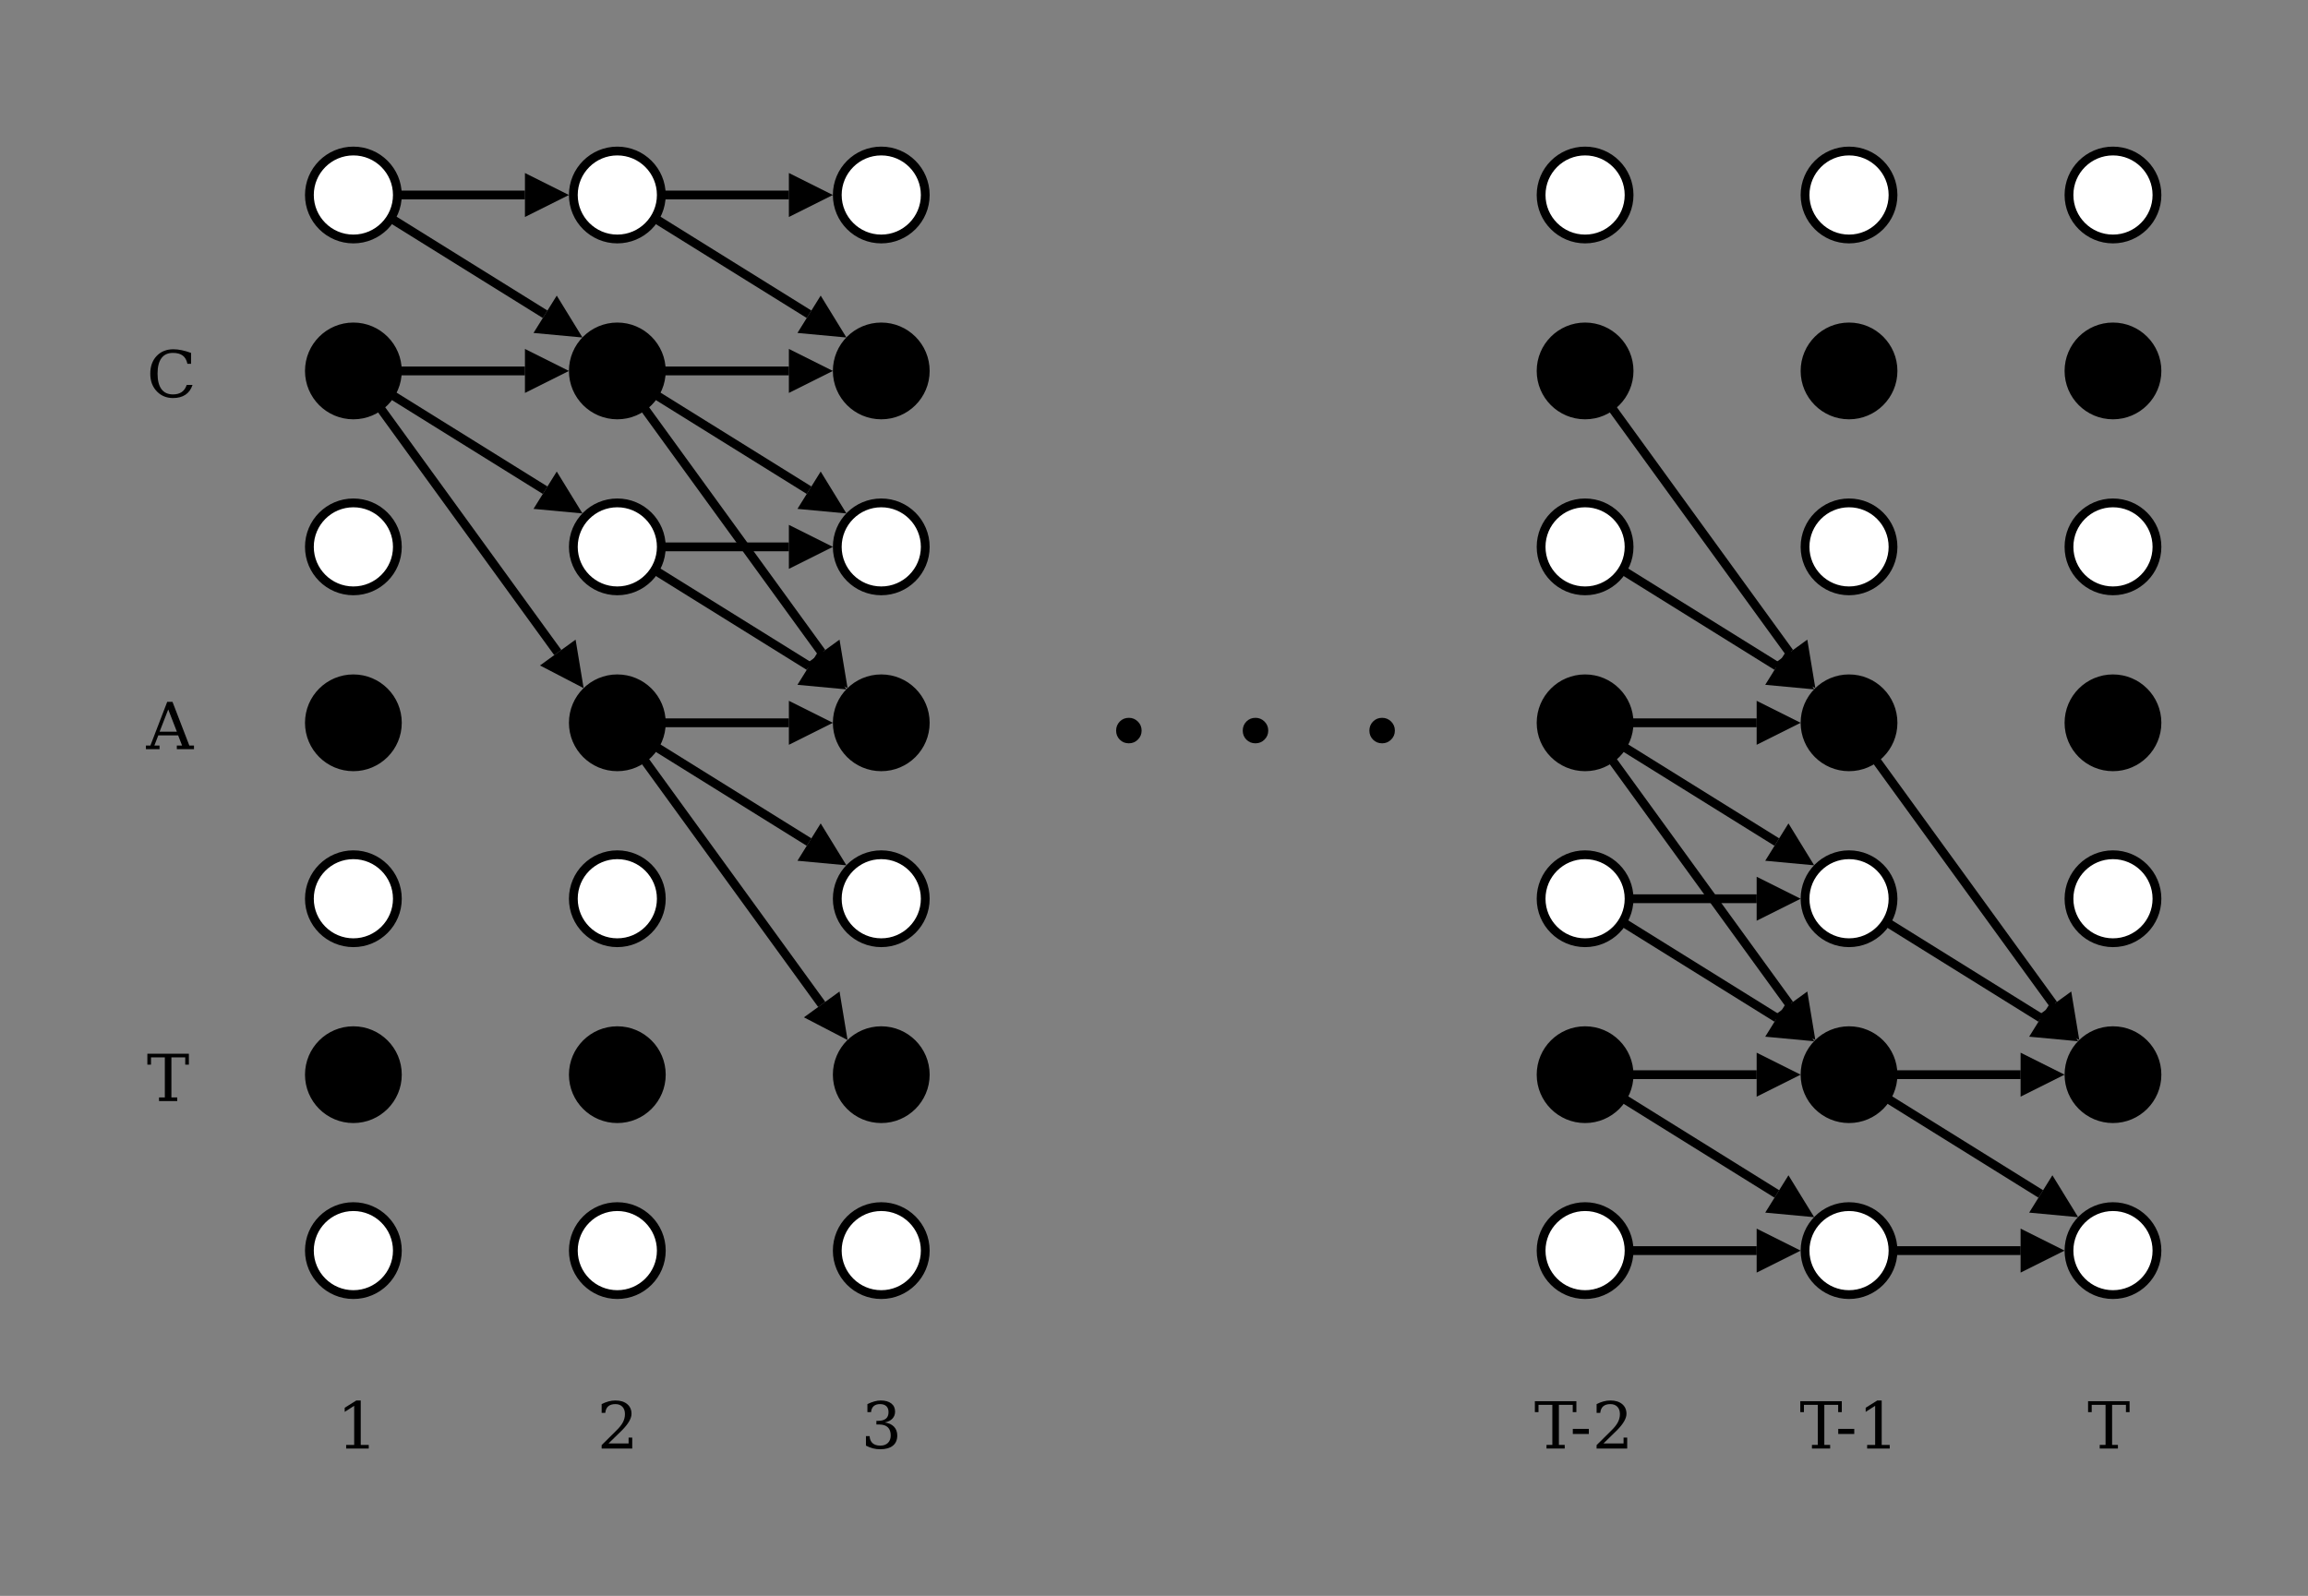 <?xml version="1.0" encoding="UTF-8" standalone="no"?>
<!-- Created with Inkscape (http://www.inkscape.org/) -->

<svg
   xmlns:dc="http://purl.org/dc/elements/1.1/"
   xmlns:cc="http://creativecommons.org/ns#"
   xmlns:rdf="http://www.w3.org/1999/02/22-rdf-syntax-ns#"
   xmlns:svg="http://www.w3.org/2000/svg"
   xmlns="http://www.w3.org/2000/svg"
   xmlns:sodipodi="http://sodipodi.sourceforge.net/DTD/sodipodi-0.dtd"
   xmlns:inkscape="http://www.inkscape.org/namespaces/inkscape"
   width="78.699mm"
   height="54.424mm"
   viewBox="0 0 278.854 192.841"
   id="svg9352"
   version="1.1"
   inkscape:version="0.91 r13725"
   sodipodi:docname="azerty1.svg">
  <rect x="0" y="0" width="278.854" height="192.841" fill="#808080" stroke="none"/>
  <defs
     id="defs9354">
    <clipPath
       clipPathUnits="userSpaceOnUse"
       id="clipPath3387">
      <path
         d="M 0,0 650,0 650,437 0,437 0,0 Z"
         id="path3389"
         inkscape:connector-curvature="0" />
    </clipPath>
  </defs>
  <sodipodi:namedview
     id="base"
     pagecolor="#ffffff"
     bordercolor="#666666"
     borderopacity="1.0"
     inkscape:pageopacity="0.0"
     inkscape:pageshadow="2"
     inkscape:zoom="2.3611944"
     inkscape:cx="139.42714"
     inkscape:cy="96.42061"
     inkscape:document-units="px"
     inkscape:current-layer="layer1"
     showgrid="false"
     fit-margin-top="5"
     fit-margin-left="5"
     fit-margin-right="5"
     fit-margin-bottom="5"
     inkscape:window-width="1364"
     inkscape:window-height="728"
     inkscape:window-x="0"
     inkscape:window-y="18"
     inkscape:window-maximized="0" />
  <g
     inkscape:label="Layer 1"
     inkscape:groupmode="layer"
     id="layer1"
     transform="translate(-194.859,-281.656)">
    <g
       id="g3379"
       transform="matrix(0.375,0,0,-0.375,212.575,462.991)">
      <g
         id="g3381">
        <g
           id="g3383">
          <g
             clip-path="url(#clipPath3387)"
             id="g3385">
            <g
               transform="scale(0.1,0.1)"
               id="g3391">
              <path
                 inkscape:connector-curvature="0"
                 id="path3393"
                 style="fill:none;stroke:#000000;stroke-width:28.346;stroke-linecap:butt;stroke-linejoin:miter;stroke-miterlimit:10;stroke-dasharray:none;stroke-opacity:1"
                 d="m 666.133,4207.25 552.747,0" />
              <path
                 inkscape:connector-curvature="0"
                 id="path3395"
                 style="fill:#000000;fill-opacity:1;fill-rule:evenodd;stroke:none"
                 d="m 1218.88,4136.39 141.73,70.86 -141.73,70.87" />
              <path
                 inkscape:connector-curvature="0"
                 id="path3397"
                 style="fill:none;stroke:#000000;stroke-width:28.346;stroke-linecap:butt;stroke-linejoin:miter;stroke-miterlimit:10;stroke-dasharray:none;stroke-opacity:1"
                 d="m 1516.51,4207.25 552.75,0" />
              <path
                 inkscape:connector-curvature="0"
                 id="path3399"
                 style="fill:#000000;fill-opacity:1;fill-rule:evenodd;stroke:none"
                 d="m 2069.26,4136.39 141.73,70.86 -141.73,70.87" />
              <path
                 inkscape:connector-curvature="0"
                 id="path3401"
                 style="fill:none;stroke:#000000;stroke-width:28.346;stroke-linecap:butt;stroke-linejoin:miter;stroke-miterlimit:10;stroke-dasharray:none;stroke-opacity:1"
                 d="M 666.133,4207.25 1283.92,3822.91" />
              <path
                 inkscape:connector-curvature="0"
                 id="path3403"
                 style="fill:#000000;fill-opacity:1;fill-rule:evenodd;stroke:none"
                 d="m 1246.48,3762.74 157.78,-14.7 -82.91,135.04" />
              <path
                 inkscape:connector-curvature="0"
                 id="path3405"
                 style="fill:none;stroke:#000000;stroke-width:28.346;stroke-linecap:butt;stroke-linejoin:miter;stroke-miterlimit:10;stroke-dasharray:none;stroke-opacity:1"
                 d="m 666.133,3640.34 552.747,0" />
              <path
                 inkscape:connector-curvature="0"
                 id="path3407"
                 style="fill:#000000;fill-opacity:1;fill-rule:evenodd;stroke:none"
                 d="m 1218.88,3569.47 141.73,70.87 -141.73,70.86" />
              <path
                 inkscape:connector-curvature="0"
                 id="path3409"
                 style="fill:none;stroke:#000000;stroke-width:28.346;stroke-linecap:butt;stroke-linejoin:miter;stroke-miterlimit:10;stroke-dasharray:none;stroke-opacity:1"
                 d="M 1516.51,4207.25 2134.3,3822.91" />
              <path
                 inkscape:connector-curvature="0"
                 id="path3411"
                 style="fill:#000000;fill-opacity:1;fill-rule:evenodd;stroke:none"
                 d="m 2096.86,3762.74 157.78,-14.7 -82.91,135.04" />
              <path
                 inkscape:connector-curvature="0"
                 id="path3413"
                 style="fill:none;stroke:#000000;stroke-width:28.346;stroke-linecap:butt;stroke-linejoin:miter;stroke-miterlimit:10;stroke-dasharray:none;stroke-opacity:1"
                 d="m 1516.51,3640.34 552.75,0" />
              <path
                 inkscape:connector-curvature="0"
                 id="path3415"
                 style="fill:#000000;fill-opacity:1;fill-rule:evenodd;stroke:none"
                 d="m 2069.26,3569.47 141.73,70.87 -141.73,70.86" />
              <path
                 inkscape:connector-curvature="0"
                 id="path3417"
                 style="fill:none;stroke:#000000;stroke-width:28.346;stroke-linecap:butt;stroke-linejoin:miter;stroke-miterlimit:10;stroke-dasharray:none;stroke-opacity:1"
                 d="M 1516.51,3640.34 2175.1,2732.89" />
              <path
                 inkscape:connector-curvature="0"
                 id="path3419"
                 style="fill:#000000;fill-opacity:1;fill-rule:evenodd;stroke:none"
                 d="m 2117.75,2691.27 140.6,-73.09 -25.9,156.33" />
              <path
                 inkscape:connector-curvature="0"
                 id="path3421"
                 style="fill:none;stroke:#000000;stroke-width:28.346;stroke-linecap:butt;stroke-linejoin:miter;stroke-miterlimit:10;stroke-dasharray:none;stroke-opacity:1"
                 d="M 1516.51,3640.34 2134.3,3255.99" />
              <path
                 inkscape:connector-curvature="0"
                 id="path3423"
                 style="fill:#000000;fill-opacity:1;fill-rule:evenodd;stroke:none"
                 d="m 2096.86,3195.82 157.78,-14.7 -82.91,135.04" />
              <path
                 inkscape:connector-curvature="0"
                 id="path3425"
                 style="fill:none;stroke:#000000;stroke-width:28.346;stroke-linecap:butt;stroke-linejoin:miter;stroke-miterlimit:10;stroke-dasharray:none;stroke-opacity:1"
                 d="M 666.133,3640.34 1283.92,3255.99" />
              <path
                 inkscape:connector-curvature="0"
                 id="path3427"
                 style="fill:#000000;fill-opacity:1;fill-rule:evenodd;stroke:none"
                 d="m 1246.48,3195.82 157.78,-14.7 -82.91,135.04" />
              <path
                 inkscape:connector-curvature="0"
                 id="path3429"
                 style="fill:none;stroke:#000000;stroke-width:28.346;stroke-linecap:butt;stroke-linejoin:miter;stroke-miterlimit:10;stroke-dasharray:none;stroke-opacity:1"
                 d="m 1516.51,3073.41 552.75,0" />
              <path
                 inkscape:connector-curvature="0"
                 id="path3431"
                 style="fill:#000000;fill-opacity:1;fill-rule:evenodd;stroke:none"
                 d="m 2069.26,3002.55 141.73,70.86 -141.73,70.87" />
              <path
                 inkscape:connector-curvature="0"
                 id="path3433"
                 style="fill:none;stroke:#000000;stroke-width:28.346;stroke-linecap:butt;stroke-linejoin:miter;stroke-miterlimit:10;stroke-dasharray:none;stroke-opacity:1"
                 d="M 666.133,3640.34 1324.72,2732.89" />
              <path
                 inkscape:connector-curvature="0"
                 id="path3435"
                 style="fill:#000000;fill-opacity:1;fill-rule:evenodd;stroke:none"
                 d="m 1267.37,2691.27 140.6,-73.09 -25.9,156.33" />
              <path
                 inkscape:connector-curvature="0"
                 id="path3437"
                 style="fill:none;stroke:#000000;stroke-width:28.346;stroke-linecap:butt;stroke-linejoin:miter;stroke-miterlimit:10;stroke-dasharray:none;stroke-opacity:1"
                 d="M 1516.51,2506.5 2175.1,1599.05" />
              <path
                 inkscape:connector-curvature="0"
                 id="path3439"
                 style="fill:#000000;fill-opacity:1;fill-rule:evenodd;stroke:none"
                 d="m 2117.75,1557.43 140.6,-73.09 -25.9,156.33" />
              <path
                 inkscape:connector-curvature="0"
                 id="path3441"
                 style="fill:none;stroke:#000000;stroke-width:28.346;stroke-linecap:butt;stroke-linejoin:miter;stroke-miterlimit:10;stroke-dasharray:none;stroke-opacity:1"
                 d="m 1516.51,2506.5 552.75,0" />
              <path
                 inkscape:connector-curvature="0"
                 id="path3443"
                 style="fill:#000000;fill-opacity:1;fill-rule:evenodd;stroke:none"
                 d="m 2069.26,2435.63 141.73,70.87 -141.73,70.86" />
              <path
                 inkscape:connector-curvature="0"
                 id="path3445"
                 style="fill:none;stroke:#000000;stroke-width:28.346;stroke-linecap:butt;stroke-linejoin:miter;stroke-miterlimit:10;stroke-dasharray:none;stroke-opacity:1"
                 d="M 1516.51,2506.5 2134.3,2122.15" />
              <path
                 inkscape:connector-curvature="0"
                 id="path3447"
                 style="fill:#000000;fill-opacity:1;fill-rule:evenodd;stroke:none"
                 d="m 2096.86,2061.98 157.78,-14.7 -82.91,135.04" />
              <path
                 inkscape:connector-curvature="0"
                 id="path3449"
                 style="fill:none;stroke:#000000;stroke-width:28.346;stroke-linecap:butt;stroke-linejoin:miter;stroke-miterlimit:10;stroke-dasharray:none;stroke-opacity:1"
                 d="M 1516.51,3073.41 2134.3,2689.07" />
              <path
                 inkscape:connector-curvature="0"
                 id="path3451"
                 style="fill:#000000;fill-opacity:1;fill-rule:evenodd;stroke:none"
                 d="m 2096.86,2628.9 157.78,-14.7 -82.91,135.04" />
              <path
                 inkscape:connector-curvature="0"
                 id="path3453"
                 style="fill:#000000;fill-opacity:1;fill-rule:nonzero;stroke:none"
                 d="m 39.895,1287.61 0,11.74 18.773,0 0,129.06 -44.59,0 0,-23.46 -11.73,0 0,35.19 133.757,0 0,-35.19 -11.734,0 0,23.46 -44.586,0 0,-129.06 18.773,0 0,-11.74 -58.664,0" />
              <path
                 inkscape:connector-curvature="0"
                 id="path3455"
                 style="fill:#000000;fill-opacity:1;fill-rule:nonzero;stroke:none"
                 d="m 147.84,3595.19 c -4.5,-13.89 -12.067,-24.4 -22.699,-31.53 -10.606,-7.14 -24.028,-10.71 -40.258,-10.71 -9.973,0 -19.238,1.69 -27.793,5.06 -8.531,3.4 -16.098,8.37 -22.695,14.92 -7.676,7.61 -13.371,16.22 -17.09,25.85 -3.715,9.63 -5.57,20.55 -5.57,32.75 0,23.54 6.832,42.53 20.496,56.97 13.688,14.45 31.715,21.68 54.082,21.68 8.285,0 17.125,-0.98 26.508,-2.94 9.414,-1.93 19.52,-4.86 30.325,-8.8 l 0,-35.2 -11.735,0 c -2.515,12.05 -7.551,20.93 -15.105,26.62 -7.551,5.72 -18.149,8.58 -31.789,8.58 -16.207,0 -28.477,-5.65 -36.812,-16.98 -8.336,-11.31 -12.504,-27.96 -12.504,-49.93 0,-21.93 4.191,-38.55 12.578,-49.87 8.406,-11.32 20.789,-16.98 37.141,-16.98 11.391,0 20.777,2.55 28.16,7.63 7.383,5.11 12.711,12.74 15.988,22.88 l 18.774,0" />
              <path
                 inkscape:connector-curvature="0"
                 id="path3457"
                 style="fill:#000000;fill-opacity:1;fill-rule:nonzero;stroke:none"
                 d="m 41.727,2477.77 55.734,0 -27.867,71.76 -27.867,-71.76 m -44.074,-56.32 0,11.74 14.449,0 54.156,140.79 17.086,0 54.226,-140.79 14.961,0 0,-11.74 -55.254,0 0,11.74 16.903,0 -12.723,32.85 -63.91,0 -12.688,-32.85 16.684,0 0,-11.74 -43.891,0" />
              <path
                 inkscape:connector-curvature="0"
                 id="path3459"
                 style="fill:#000000;fill-opacity:1;fill-rule:nonzero;stroke:none"
                 d="m 642.863,167.949 0,11.735 25.813,0 0,126.019 -30.508,-19.652 0,13.308 37.437,23.469 14.188,0 0,-143.144 25.816,0 0,-11.735 -72.746,0" />
              <path
                 inkscape:connector-curvature="0"
                 id="path3461"
                 style="fill:#000000;fill-opacity:1;fill-rule:nonzero;stroke:none"
                 d="m 1477.75,282.934 -11.73,0 0,28.16 c 7.38,3.812 14.8,6.722 22.25,8.726 7.48,2.004 14.82,3.008 22,3.008 16.04,0 28.7,-3.863 37.99,-11.586 9.31,-7.699 13.97,-18.164 13.97,-31.387 0,-14.937 -10.38,-32.804 -31.13,-53.605 -1.61,-1.566 -2.83,-2.75 -3.67,-3.559 l -39.27,-38.316 64.68,0 0,18.773 11.74,0 0,-35.199 -98.56,0 0,11 46.12,45.723 c 10.42,10.047 17.85,19.273 22.3,27.683 4.45,8.434 6.67,17.258 6.67,26.473 0,10.121 -2.74,18.027 -8.21,23.723 -5.45,5.695 -12.97,8.543 -22.55,8.543 -9.93,0 -17.6,-2.348 -23.03,-7.039 -5.4,-4.696 -8.59,-11.735 -9.57,-21.121" />
              <path
                 inkscape:connector-curvature="0"
                 id="path3463"
                 style="fill:#000000;fill-opacity:1;fill-rule:nonzero;stroke:none"
                 d="m 2322.24,311.094 c 7.82,3.84 15.31,6.746 22.47,8.726 7.17,2.004 13.89,3.008 20.17,3.008 14.59,0 26,-3.164 34.21,-9.496 8.21,-6.332 12.32,-15.133 12.32,-26.402 0,-9.043 -2.89,-16.598 -8.65,-22.657 -5.75,-6.062 -13.91,-10.171 -24.5,-12.32 12.76,-1.785 22.65,-6.344 29.67,-13.68 7.01,-7.332 10.52,-16.816 10.52,-28.453 0,-14.25 -4.75,-25.187 -14.26,-32.816 -9.49,-7.602 -23.17,-11.402 -41.03,-11.402 -7.9,0 -15.62,0.964 -23.18,2.898 -7.53,1.93 -15,4.875 -22.44,8.836 l 0,30.508 11.74,0 c 0.68,-10.047 3.96,-17.649 9.82,-22.809 5.87,-5.133 14.15,-7.699 24.83,-7.699 10.31,0 18.45,2.91 24.42,8.726 5.99,5.844 8.98,13.848 8.98,24.016 0,11.613 -3.13,20.399 -9.39,26.363 -6.23,5.965 -15.39,8.946 -27.46,8.946 l -9.31,0 0,11.734 4.91,0 c 11.39,0 19.94,2.324 25.63,6.969 5.72,4.644 8.58,11.644 8.58,21.008 0,8.433 -2.35,14.875 -7.04,19.324 -4.7,4.449 -11.44,6.672 -20.24,6.672 -8.8,0 -15.63,-2.176 -20.5,-6.528 -4.84,-4.324 -7.69,-10.754 -8.54,-19.285 l -11.73,0 0,25.813" />
              <path
                 inkscape:connector-curvature="0"
                 id="path3465"
                 style="fill:#000000;fill-opacity:1;fill-rule:nonzero;stroke:none"
                 d="m 6292.65,167.949 0,11.735 18.78,0 0,129.062 -44.59,0 0,-23.465 -11.73,0 0,35.199 133.75,0 0,-35.199 -11.73,0 0,23.465 -44.59,0 0,-129.062 18.78,0 0,-11.735 -58.67,0" />
              <path
                 inkscape:connector-curvature="0"
                 id="path3467"
                 style="fill:#000000;fill-opacity:1;fill-rule:nonzero;stroke:none"
                 d="m 5365.47,167.949 0,11.735 18.78,0 0,129.062 -44.59,0 0,-23.465 -11.73,0 0,35.199 133.75,0 0,-35.199 -11.73,0 0,23.465 -44.59,0 0,-129.062 18.78,0 0,-11.735 -58.67,0" />
              <path
                 inkscape:connector-curvature="0"
                 id="path3469"
                 style="fill:#000000;fill-opacity:1;fill-rule:nonzero;stroke:none"
                 d="m 5450.16,214.883 51.625,0 0,16.426 -51.625,0 0,-16.426 z" />
              <path
                 inkscape:connector-curvature="0"
                 id="path3471"
                 style="fill:#000000;fill-opacity:1;fill-rule:nonzero;stroke:none"
                 d="m 5543.29,167.949 0,11.735 25.81,0 0,126.019 -30.51,-19.652 0,13.308 37.44,23.469 14.18,0 0,-143.144 25.82,0 0,-11.735 -72.74,0" />
              <path
                 inkscape:connector-curvature="0"
                 id="path3473"
                 style="fill:#000000;fill-opacity:1;fill-rule:nonzero;stroke:none"
                 d="m 4510.29,167.949 0,11.735 18.78,0 0,129.062 -44.59,0 0,-23.465 -11.73,0 0,35.199 133.75,0 0,-35.199 -11.73,0 0,23.465 -44.59,0 0,-129.062 18.78,0 0,-11.735 -58.67,0" />
              <path
                 inkscape:connector-curvature="0"
                 id="path3475"
                 style="fill:#000000;fill-opacity:1;fill-rule:nonzero;stroke:none"
                 d="m 4594.98,214.883 51.625,0 0,16.426 -51.625,0 0,-16.426 z" />
              <path
                 inkscape:connector-curvature="0"
                 id="path3477"
                 style="fill:#000000;fill-opacity:1;fill-rule:nonzero;stroke:none"
                 d="m 4683.41,282.934 -11.73,0 0,28.16 c 7.38,3.812 14.8,6.722 22.25,8.726 7.48,2.004 14.82,3.008 22,3.008 16.04,0 28.7,-3.863 37.99,-11.586 9.31,-7.699 13.97,-18.164 13.97,-31.387 0,-14.937 -10.38,-32.804 -31.13,-53.605 -1.61,-1.566 -2.83,-2.75 -3.67,-3.559 l -39.27,-38.316 64.68,0 0,18.773 11.74,0 0,-35.199 -98.56,0 0,11 46.12,45.723 c 10.42,10.047 17.85,19.273 22.3,27.683 4.45,8.434 6.67,17.258 6.67,26.473 0,10.121 -2.74,18.027 -8.21,23.723 -5.45,5.695 -12.97,8.543 -22.55,8.543 -9.93,0 -17.6,-2.348 -23.03,-7.039 -5.4,-4.696 -8.59,-11.735 -9.57,-21.121" />
              <path
                 inkscape:connector-curvature="0"
                 id="path3479"
                 style="fill:none;stroke:#000000;stroke-width:28.346;stroke-linecap:butt;stroke-linejoin:miter;stroke-miterlimit:10;stroke-dasharray:none;stroke-opacity:1"
                 d="M 5484.95,1372.66 6102.74,988.309" />
              <path
                 inkscape:connector-curvature="0"
                 id="path3481"
                 style="fill:#000000;fill-opacity:1;fill-rule:evenodd;stroke:none"
                 d="m 6065.3,928.137 157.78,-14.696 -82.91,135.039" />
              <path
                 inkscape:connector-curvature="0"
                 id="path3483"
                 style="fill:none;stroke:#000000;stroke-width:28.346;stroke-linecap:butt;stroke-linejoin:miter;stroke-miterlimit:10;stroke-dasharray:none;stroke-opacity:1"
                 d="m 4634.57,805.734 552.75,0" />
              <path
                 inkscape:connector-curvature="0"
                 id="path3485"
                 style="fill:#000000;fill-opacity:1;fill-rule:evenodd;stroke:none"
                 d="m 5187.32,734.871 141.73,70.863 -141.73,70.868" />
              <path
                 inkscape:connector-curvature="0"
                 id="path3487"
                 style="fill:none;stroke:#000000;stroke-width:28.346;stroke-linecap:butt;stroke-linejoin:miter;stroke-miterlimit:10;stroke-dasharray:none;stroke-opacity:1"
                 d="m 5484.95,805.734 552.75,0" />
              <path
                 inkscape:connector-curvature="0"
                 id="path3489"
                 style="fill:#000000;fill-opacity:1;fill-rule:evenodd;stroke:none"
                 d="m 6037.7,734.871 141.73,70.863 -141.73,70.868" />
              <path
                 inkscape:connector-curvature="0"
                 id="path3491"
                 style="fill:none;stroke:#000000;stroke-width:28.346;stroke-linecap:butt;stroke-linejoin:miter;stroke-miterlimit:10;stroke-dasharray:none;stroke-opacity:1"
                 d="M 4634.57,1372.66 5252.36,988.309" />
              <path
                 inkscape:connector-curvature="0"
                 id="path3493"
                 style="fill:#000000;fill-opacity:1;fill-rule:evenodd;stroke:none"
                 d="m 5214.92,928.137 157.78,-14.696 -82.91,135.039" />
              <path
                 inkscape:connector-curvature="0"
                 id="path3495"
                 style="fill:none;stroke:#000000;stroke-width:28.346;stroke-linecap:butt;stroke-linejoin:miter;stroke-miterlimit:10;stroke-dasharray:none;stroke-opacity:1"
                 d="m 4634.57,1372.66 552.75,0" />
              <path
                 inkscape:connector-curvature="0"
                 id="path3497"
                 style="fill:#000000;fill-opacity:1;fill-rule:evenodd;stroke:none"
                 d="m 5187.32,1301.79 141.73,70.87 -141.73,70.86" />
              <path
                 inkscape:connector-curvature="0"
                 id="path3499"
                 style="fill:none;stroke:#000000;stroke-width:28.346;stroke-linecap:butt;stroke-linejoin:miter;stroke-miterlimit:10;stroke-dasharray:none;stroke-opacity:1"
                 d="m 5484.95,1372.66 552.75,0" />
              <path
                 inkscape:connector-curvature="0"
                 id="path3501"
                 style="fill:#000000;fill-opacity:1;fill-rule:evenodd;stroke:none"
                 d="m 6037.7,1301.79 141.73,70.87 -141.73,70.86" />
              <path
                 inkscape:connector-curvature="0"
                 id="path3503"
                 style="fill:none;stroke:#000000;stroke-width:28.346;stroke-linecap:butt;stroke-linejoin:miter;stroke-miterlimit:10;stroke-dasharray:none;stroke-opacity:1"
                 d="m 5484.95,2506.5 658.59,-907.45" />
              <path
                 inkscape:connector-curvature="0"
                 id="path3505"
                 style="fill:#000000;fill-opacity:1;fill-rule:evenodd;stroke:none"
                 d="m 6086.19,1557.43 140.6,-73.09 -25.9,156.33" />
              <path
                 inkscape:connector-curvature="0"
                 id="path3507"
                 style="fill:none;stroke:#000000;stroke-width:28.346;stroke-linecap:butt;stroke-linejoin:miter;stroke-miterlimit:10;stroke-dasharray:none;stroke-opacity:1"
                 d="m 4634.57,3640.34 658.59,-907.45" />
              <path
                 inkscape:connector-curvature="0"
                 id="path3509"
                 style="fill:#000000;fill-opacity:1;fill-rule:evenodd;stroke:none"
                 d="m 5235.81,2691.27 140.6,-73.09 -25.9,156.33" />
              <path
                 inkscape:connector-curvature="0"
                 id="path3511"
                 style="fill:none;stroke:#000000;stroke-width:28.346;stroke-linecap:butt;stroke-linejoin:miter;stroke-miterlimit:10;stroke-dasharray:none;stroke-opacity:1"
                 d="m 5484.95,1939.57 617.79,-384.34" />
              <path
                 inkscape:connector-curvature="0"
                 id="path3513"
                 style="fill:#000000;fill-opacity:1;fill-rule:evenodd;stroke:none"
                 d="m 6065.3,1495.06 157.78,-14.7 -82.91,135.04" />
              <path
                 inkscape:connector-curvature="0"
                 id="path3515"
                 style="fill:none;stroke:#000000;stroke-width:28.346;stroke-linecap:butt;stroke-linejoin:miter;stroke-miterlimit:10;stroke-dasharray:none;stroke-opacity:1"
                 d="m 4634.57,1939.57 552.75,0" />
              <path
                 inkscape:connector-curvature="0"
                 id="path3517"
                 style="fill:#000000;fill-opacity:1;fill-rule:evenodd;stroke:none"
                 d="m 5187.32,1868.71 141.73,70.86 -141.73,70.87" />
              <path
                 inkscape:connector-curvature="0"
                 id="path3519"
                 style="fill:none;stroke:#000000;stroke-width:28.346;stroke-linecap:butt;stroke-linejoin:miter;stroke-miterlimit:10;stroke-dasharray:none;stroke-opacity:1"
                 d="m 4634.57,2506.5 552.75,0" />
              <path
                 inkscape:connector-curvature="0"
                 id="path3521"
                 style="fill:#000000;fill-opacity:1;fill-rule:evenodd;stroke:none"
                 d="m 5187.32,2435.63 141.73,70.87 -141.73,70.86" />
              <path
                 inkscape:connector-curvature="0"
                 id="path3523"
                 style="fill:none;stroke:#000000;stroke-width:28.346;stroke-linecap:butt;stroke-linejoin:miter;stroke-miterlimit:10;stroke-dasharray:none;stroke-opacity:1"
                 d="m 4634.57,2506.5 617.79,-384.35" />
              <path
                 inkscape:connector-curvature="0"
                 id="path3525"
                 style="fill:#000000;fill-opacity:1;fill-rule:evenodd;stroke:none"
                 d="m 5214.92,2061.98 157.78,-14.7 -82.91,135.04" />
              <path
                 inkscape:connector-curvature="0"
                 id="path3527"
                 style="fill:none;stroke:#000000;stroke-width:28.346;stroke-linecap:butt;stroke-linejoin:miter;stroke-miterlimit:10;stroke-dasharray:none;stroke-opacity:1"
                 d="m 4634.57,2506.5 658.59,-907.45" />
              <path
                 inkscape:connector-curvature="0"
                 id="path3529"
                 style="fill:#000000;fill-opacity:1;fill-rule:evenodd;stroke:none"
                 d="m 5235.81,1557.43 140.6,-73.09 -25.9,156.33" />
              <path
                 inkscape:connector-curvature="0"
                 id="path3531"
                 style="fill:none;stroke:#000000;stroke-width:28.346;stroke-linecap:butt;stroke-linejoin:miter;stroke-miterlimit:10;stroke-dasharray:none;stroke-opacity:1"
                 d="m 4634.57,3073.41 617.79,-384.34" />
              <path
                 inkscape:connector-curvature="0"
                 id="path3533"
                 style="fill:#000000;fill-opacity:1;fill-rule:evenodd;stroke:none"
                 d="m 5214.92,2628.9 157.78,-14.7 -82.91,135.04" />
              <path
                 inkscape:connector-curvature="0"
                 id="path3535"
                 style="fill:#000000;fill-opacity:1;fill-rule:nonzero;stroke:none"
                 d="m 3123.58,2481.33 c 0,11.49 3.91,21.23 11.73,29.23 7.82,7.99 17.6,11.99 29.33,11.99 11.32,0 20.99,-4 29,-11.99 8.05,-8 12.07,-17.74 12.07,-29.23 0,-11.29 -4.02,-20.93 -12.07,-28.93 -8.01,-7.99 -17.68,-11.99 -29,-11.99 -11.73,0 -21.51,3.95 -29.33,11.85 -7.82,7.89 -11.73,17.58 -11.73,29.07" />
              <path
                 inkscape:connector-curvature="0"
                 id="path3537"
                 style="fill:#000000;fill-opacity:1;fill-rule:nonzero;stroke:none"
                 d="m 3531.57,2481.33 c 0,11.49 3.91,21.23 11.73,29.23 7.82,7.99 17.6,11.99 29.33,11.99 11.32,0 20.99,-4 29.01,-11.99 8.04,-8 12.06,-17.74 12.06,-29.23 0,-11.29 -4.02,-20.93 -12.06,-28.93 -8.02,-7.99 -17.69,-11.99 -29.01,-11.99 -11.73,0 -21.51,3.95 -29.33,11.85 -7.82,7.89 -11.73,17.58 -11.73,29.07" />
              <path
                 inkscape:connector-curvature="0"
                 id="path3539"
                 style="fill:#000000;fill-opacity:1;fill-rule:nonzero;stroke:none"
                 d="m 3939.57,2481.33 c 0,11.49 3.91,21.23 11.73,29.23 7.82,7.99 17.6,11.99 29.33,11.99 11.32,0 20.99,-4 29,-11.99 8.05,-8 12.07,-17.74 12.07,-29.23 0,-11.29 -4.02,-20.93 -12.07,-28.93 -8.01,-7.99 -17.68,-11.99 -29,-11.99 -11.73,0 -21.51,3.95 -29.33,11.85 -7.82,7.89 -11.73,17.58 -11.73,29.07" />
              <path
                 inkscape:connector-curvature="0"
                 id="path3541"
                 style="fill:#000000;fill-opacity:1;fill-rule:nonzero;stroke:none"
                 d="m 4776.3,2506.49 c 0,-78.27 -63.46,-141.73 -141.73,-141.73 -78.27,0 -141.73,63.46 -141.73,141.73 0,78.28 63.46,141.73 141.73,141.73 78.27,0 141.73,-63.45 141.73,-141.73" />
              <path
                 inkscape:connector-curvature="0"
                 id="path3543"
                 style="fill:none;stroke:#000000;stroke-width:28.346;stroke-linecap:butt;stroke-linejoin:miter;stroke-miterlimit:10;stroke-dasharray:none;stroke-opacity:1"
                 d="m 4776.3,2506.49 c 0,-78.27 -63.46,-141.73 -141.73,-141.73 -78.27,0 -141.73,63.46 -141.73,141.73 0,78.28 63.46,141.73 141.73,141.73 78.27,0 141.73,-63.45 141.73,-141.73 z" />
              <path
                 inkscape:connector-curvature="0"
                 id="path3545"
                 style="fill:#000000;fill-opacity:1;fill-rule:nonzero;stroke:none"
                 d="m 4776.3,1372.65 c 0,-78.27 -63.46,-141.73 -141.73,-141.73 -78.27,0 -141.73,63.46 -141.73,141.73 0,78.28 63.46,141.73 141.73,141.73 78.27,0 141.73,-63.45 141.73,-141.73" />
              <path
                 inkscape:connector-curvature="0"
                 id="path3547"
                 style="fill:none;stroke:#000000;stroke-width:28.346;stroke-linecap:butt;stroke-linejoin:miter;stroke-miterlimit:10;stroke-dasharray:none;stroke-opacity:1"
                 d="m 4776.3,1372.65 c 0,-78.27 -63.46,-141.73 -141.73,-141.73 -78.27,0 -141.73,63.46 -141.73,141.73 0,78.28 63.46,141.73 141.73,141.73 78.27,0 141.73,-63.45 141.73,-141.73 z" />
              <path
                 inkscape:connector-curvature="0"
                 id="path3549"
                 style="fill:#000000;fill-opacity:1;fill-rule:nonzero;stroke:none"
                 d="m 4776.3,3640.33 c 0,-78.27 -63.46,-141.73 -141.73,-141.73 -78.27,0 -141.73,63.46 -141.73,141.73 0,78.28 63.46,141.73 141.73,141.73 78.27,0 141.73,-63.45 141.73,-141.73" />
              <path
                 inkscape:connector-curvature="0"
                 id="path3551"
                 style="fill:none;stroke:#000000;stroke-width:28.346;stroke-linecap:butt;stroke-linejoin:miter;stroke-miterlimit:10;stroke-dasharray:none;stroke-opacity:1"
                 d="m 4776.3,3640.33 c 0,-78.27 -63.46,-141.73 -141.73,-141.73 -78.27,0 -141.73,63.46 -141.73,141.73 0,78.28 63.46,141.73 141.73,141.73 78.27,0 141.73,-63.45 141.73,-141.73 z" />
              <path
                 inkscape:connector-curvature="0"
                 id="path3553"
                 style="fill:#000000;fill-opacity:1;fill-rule:nonzero;stroke:none"
                 d="m 5626.68,2506.49 c 0,-78.27 -63.46,-141.73 -141.73,-141.73 -78.27,0 -141.73,63.46 -141.73,141.73 0,78.28 63.46,141.73 141.73,141.73 78.27,0 141.73,-63.45 141.73,-141.73" />
              <path
                 inkscape:connector-curvature="0"
                 id="path3555"
                 style="fill:none;stroke:#000000;stroke-width:28.346;stroke-linecap:butt;stroke-linejoin:miter;stroke-miterlimit:10;stroke-dasharray:none;stroke-opacity:1"
                 d="m 5626.68,2506.49 c 0,-78.27 -63.46,-141.73 -141.73,-141.73 -78.27,0 -141.73,63.46 -141.73,141.73 0,78.28 63.46,141.73 141.73,141.73 78.27,0 141.73,-63.45 141.73,-141.73 z" />
              <path
                 inkscape:connector-curvature="0"
                 id="path3557"
                 style="fill:#000000;fill-opacity:1;fill-rule:nonzero;stroke:none"
                 d="m 5626.68,1372.65 c 0,-78.27 -63.46,-141.73 -141.73,-141.73 -78.27,0 -141.73,63.46 -141.73,141.73 0,78.28 63.46,141.73 141.73,141.73 78.27,0 141.73,-63.45 141.73,-141.73" />
              <path
                 inkscape:connector-curvature="0"
                 id="path3559"
                 style="fill:none;stroke:#000000;stroke-width:28.346;stroke-linecap:butt;stroke-linejoin:miter;stroke-miterlimit:10;stroke-dasharray:none;stroke-opacity:1"
                 d="m 5626.68,1372.65 c 0,-78.27 -63.46,-141.73 -141.73,-141.73 -78.27,0 -141.73,63.46 -141.73,141.73 0,78.28 63.46,141.73 141.73,141.73 78.27,0 141.73,-63.45 141.73,-141.73 z" />
              <path
                 inkscape:connector-curvature="0"
                 id="path3561"
                 style="fill:#000000;fill-opacity:1;fill-rule:nonzero;stroke:none"
                 d="m 5626.68,3640.33 c 0,-78.27 -63.46,-141.73 -141.73,-141.73 -78.27,0 -141.73,63.46 -141.73,141.73 0,78.28 63.46,141.73 141.73,141.73 78.27,0 141.73,-63.45 141.73,-141.73" />
              <path
                 inkscape:connector-curvature="0"
                 id="path3563"
                 style="fill:none;stroke:#000000;stroke-width:28.346;stroke-linecap:butt;stroke-linejoin:miter;stroke-miterlimit:10;stroke-dasharray:none;stroke-opacity:1"
                 d="m 5626.68,3640.33 c 0,-78.27 -63.46,-141.73 -141.73,-141.73 -78.27,0 -141.73,63.46 -141.73,141.73 0,78.28 63.46,141.73 141.73,141.73 78.27,0 141.73,-63.45 141.73,-141.73 z" />
              <path
                 inkscape:connector-curvature="0"
                 id="path3565"
                 style="fill:#000000;fill-opacity:1;fill-rule:nonzero;stroke:none"
                 d="m 6477.06,2506.49 c 0,-78.27 -63.45,-141.73 -141.73,-141.73 -78.27,0 -141.73,63.46 -141.73,141.73 0,78.28 63.46,141.73 141.73,141.73 78.28,0 141.73,-63.45 141.73,-141.73" />
              <path
                 inkscape:connector-curvature="0"
                 id="path3567"
                 style="fill:none;stroke:#000000;stroke-width:28.346;stroke-linecap:butt;stroke-linejoin:miter;stroke-miterlimit:10;stroke-dasharray:none;stroke-opacity:1"
                 d="m 6477.06,2506.49 c 0,-78.27 -63.45,-141.73 -141.73,-141.73 -78.27,0 -141.73,63.46 -141.73,141.73 0,78.28 63.46,141.73 141.73,141.73 78.28,0 141.73,-63.45 141.73,-141.73 z" />
              <path
                 inkscape:connector-curvature="0"
                 id="path3569"
                 style="fill:#000000;fill-opacity:1;fill-rule:nonzero;stroke:none"
                 d="m 6477.06,1372.65 c 0,-78.27 -63.45,-141.73 -141.73,-141.73 -78.27,0 -141.73,63.46 -141.73,141.73 0,78.28 63.46,141.73 141.73,141.73 78.28,0 141.73,-63.45 141.73,-141.73" />
              <path
                 inkscape:connector-curvature="0"
                 id="path3571"
                 style="fill:none;stroke:#000000;stroke-width:28.346;stroke-linecap:butt;stroke-linejoin:miter;stroke-miterlimit:10;stroke-dasharray:none;stroke-opacity:1"
                 d="m 6477.06,1372.65 c 0,-78.27 -63.45,-141.73 -141.73,-141.73 -78.27,0 -141.73,63.46 -141.73,141.73 0,78.28 63.46,141.73 141.73,141.73 78.28,0 141.73,-63.45 141.73,-141.73 z" />
              <path
                 inkscape:connector-curvature="0"
                 id="path3573"
                 style="fill:#000000;fill-opacity:1;fill-rule:nonzero;stroke:none"
                 d="m 6477.06,3640.33 c 0,-78.27 -63.45,-141.73 -141.73,-141.73 -78.27,0 -141.73,63.46 -141.73,141.73 0,78.28 63.46,141.73 141.73,141.73 78.28,0 141.73,-63.45 141.73,-141.73" />
              <path
                 inkscape:connector-curvature="0"
                 id="path3575"
                 style="fill:none;stroke:#000000;stroke-width:28.346;stroke-linecap:butt;stroke-linejoin:miter;stroke-miterlimit:10;stroke-dasharray:none;stroke-opacity:1"
                 d="m 6477.06,3640.33 c 0,-78.27 -63.45,-141.73 -141.73,-141.73 -78.27,0 -141.73,63.46 -141.73,141.73 0,78.28 63.46,141.73 141.73,141.73 78.28,0 141.73,-63.45 141.73,-141.73 z" />
              <path
                 inkscape:connector-curvature="0"
                 id="path3577"
                 style="fill:#000000;fill-opacity:1;fill-rule:nonzero;stroke:none"
                 d="m 807.859,2506.49 c 0,-78.27 -63.457,-141.73 -141.73,-141.73 -78.274,0 -141.731,63.46 -141.731,141.73 0,78.28 63.457,141.73 141.731,141.73 78.273,0 141.73,-63.45 141.73,-141.73" />
              <path
                 inkscape:connector-curvature="0"
                 id="path3579"
                 style="fill:none;stroke:#000000;stroke-width:28.346;stroke-linecap:butt;stroke-linejoin:miter;stroke-miterlimit:10;stroke-dasharray:none;stroke-opacity:1"
                 d="m 807.859,2506.49 c 0,-78.27 -63.457,-141.73 -141.73,-141.73 -78.274,0 -141.731,63.46 -141.731,141.73 0,78.28 63.457,141.73 141.731,141.73 78.273,0 141.73,-63.45 141.73,-141.73 z" />
              <path
                 inkscape:connector-curvature="0"
                 id="path3581"
                 style="fill:#000000;fill-opacity:1;fill-rule:nonzero;stroke:none"
                 d="m 807.859,1372.65 c 0,-78.27 -63.457,-141.73 -141.73,-141.73 -78.274,0 -141.731,63.46 -141.731,141.73 0,78.28 63.457,141.73 141.731,141.73 78.273,0 141.73,-63.45 141.73,-141.73" />
              <path
                 inkscape:connector-curvature="0"
                 id="path3583"
                 style="fill:none;stroke:#000000;stroke-width:28.346;stroke-linecap:butt;stroke-linejoin:miter;stroke-miterlimit:10;stroke-dasharray:none;stroke-opacity:1"
                 d="m 807.859,1372.65 c 0,-78.27 -63.457,-141.73 -141.73,-141.73 -78.274,0 -141.731,63.46 -141.731,141.73 0,78.28 63.457,141.73 141.731,141.73 78.273,0 141.73,-63.45 141.73,-141.73 z" />
              <path
                 inkscape:connector-curvature="0"
                 id="path3585"
                 style="fill:#000000;fill-opacity:1;fill-rule:nonzero;stroke:none"
                 d="m 807.859,3640.33 c 0,-78.27 -63.457,-141.73 -141.73,-141.73 -78.274,0 -141.731,63.46 -141.731,141.73 0,78.28 63.457,141.73 141.731,141.73 78.273,0 141.73,-63.45 141.73,-141.73" />
              <path
                 inkscape:connector-curvature="0"
                 id="path3587"
                 style="fill:none;stroke:#000000;stroke-width:28.346;stroke-linecap:butt;stroke-linejoin:miter;stroke-miterlimit:10;stroke-dasharray:none;stroke-opacity:1"
                 d="m 807.859,3640.33 c 0,-78.27 -63.457,-141.73 -141.73,-141.73 -78.274,0 -141.731,63.46 -141.731,141.73 0,78.28 63.457,141.73 141.731,141.73 78.273,0 141.73,-63.45 141.73,-141.73 z" />
              <path
                 inkscape:connector-curvature="0"
                 id="path3589"
                 style="fill:#000000;fill-opacity:1;fill-rule:nonzero;stroke:none"
                 d="m 1658.24,2506.49 c 0,-78.27 -63.45,-141.73 -141.73,-141.73 -78.27,0 -141.73,63.46 -141.73,141.73 0,78.28 63.46,141.73 141.73,141.73 78.28,0 141.73,-63.45 141.73,-141.73" />
              <path
                 inkscape:connector-curvature="0"
                 id="path3591"
                 style="fill:none;stroke:#000000;stroke-width:28.346;stroke-linecap:butt;stroke-linejoin:miter;stroke-miterlimit:10;stroke-dasharray:none;stroke-opacity:1"
                 d="m 1658.24,2506.49 c 0,-78.27 -63.45,-141.73 -141.73,-141.73 -78.27,0 -141.73,63.46 -141.73,141.73 0,78.28 63.46,141.73 141.73,141.73 78.28,0 141.73,-63.45 141.73,-141.73 z" />
              <path
                 inkscape:connector-curvature="0"
                 id="path3593"
                 style="fill:#000000;fill-opacity:1;fill-rule:nonzero;stroke:none"
                 d="m 1658.24,1372.65 c 0,-78.27 -63.45,-141.73 -141.73,-141.73 -78.27,0 -141.73,63.46 -141.73,141.73 0,78.28 63.46,141.73 141.73,141.73 78.28,0 141.73,-63.45 141.73,-141.73" />
              <path
                 inkscape:connector-curvature="0"
                 id="path3595"
                 style="fill:none;stroke:#000000;stroke-width:28.346;stroke-linecap:butt;stroke-linejoin:miter;stroke-miterlimit:10;stroke-dasharray:none;stroke-opacity:1"
                 d="m 1658.24,1372.65 c 0,-78.27 -63.45,-141.73 -141.73,-141.73 -78.27,0 -141.73,63.46 -141.73,141.73 0,78.28 63.46,141.73 141.73,141.73 78.28,0 141.73,-63.45 141.73,-141.73 z" />
              <path
                 inkscape:connector-curvature="0"
                 id="path3597"
                 style="fill:#000000;fill-opacity:1;fill-rule:nonzero;stroke:none"
                 d="m 1658.24,3640.33 c 0,-78.27 -63.45,-141.73 -141.73,-141.73 -78.27,0 -141.73,63.46 -141.73,141.73 0,78.28 63.46,141.73 141.73,141.73 78.28,0 141.73,-63.45 141.73,-141.73" />
              <path
                 inkscape:connector-curvature="0"
                 id="path3599"
                 style="fill:none;stroke:#000000;stroke-width:28.346;stroke-linecap:butt;stroke-linejoin:miter;stroke-miterlimit:10;stroke-dasharray:none;stroke-opacity:1"
                 d="m 1658.24,3640.33 c 0,-78.27 -63.45,-141.73 -141.73,-141.73 -78.27,0 -141.73,63.46 -141.73,141.73 0,78.28 63.46,141.73 141.73,141.73 78.28,0 141.73,-63.45 141.73,-141.73 z" />
              <path
                 inkscape:connector-curvature="0"
                 id="path3601"
                 style="fill:#000000;fill-opacity:1;fill-rule:nonzero;stroke:none"
                 d="m 2508.62,2506.49 c 0,-78.27 -63.46,-141.73 -141.73,-141.73 -78.27,0 -141.73,63.46 -141.73,141.73 0,78.28 63.46,141.73 141.73,141.73 78.27,0 141.73,-63.45 141.73,-141.73" />
              <path
                 inkscape:connector-curvature="0"
                 id="path3603"
                 style="fill:none;stroke:#000000;stroke-width:28.346;stroke-linecap:butt;stroke-linejoin:miter;stroke-miterlimit:10;stroke-dasharray:none;stroke-opacity:1"
                 d="m 2508.62,2506.49 c 0,-78.27 -63.46,-141.73 -141.73,-141.73 -78.27,0 -141.73,63.46 -141.73,141.73 0,78.28 63.46,141.73 141.73,141.73 78.27,0 141.73,-63.45 141.73,-141.73 z" />
              <path
                 inkscape:connector-curvature="0"
                 id="path3605"
                 style="fill:#000000;fill-opacity:1;fill-rule:nonzero;stroke:none"
                 d="m 2508.62,1372.65 c 0,-78.27 -63.46,-141.73 -141.73,-141.73 -78.27,0 -141.73,63.46 -141.73,141.73 0,78.28 63.46,141.73 141.73,141.73 78.27,0 141.73,-63.45 141.73,-141.73" />
              <path
                 inkscape:connector-curvature="0"
                 id="path3607"
                 style="fill:none;stroke:#000000;stroke-width:28.346;stroke-linecap:butt;stroke-linejoin:miter;stroke-miterlimit:10;stroke-dasharray:none;stroke-opacity:1"
                 d="m 2508.62,1372.65 c 0,-78.27 -63.46,-141.73 -141.73,-141.73 -78.27,0 -141.73,63.46 -141.73,141.73 0,78.28 63.46,141.73 141.73,141.73 78.27,0 141.73,-63.45 141.73,-141.73 z" />
              <path
                 inkscape:connector-curvature="0"
                 id="path3609"
                 style="fill:#000000;fill-opacity:1;fill-rule:nonzero;stroke:none"
                 d="m 2508.62,3640.33 c 0,-78.27 -63.46,-141.73 -141.73,-141.73 -78.27,0 -141.73,63.46 -141.73,141.73 0,78.28 63.46,141.73 141.73,141.73 78.27,0 141.73,-63.45 141.73,-141.73" />
              <path
                 inkscape:connector-curvature="0"
                 id="path3611"
                 style="fill:none;stroke:#000000;stroke-width:28.346;stroke-linecap:butt;stroke-linejoin:miter;stroke-miterlimit:10;stroke-dasharray:none;stroke-opacity:1"
                 d="m 2508.62,3640.33 c 0,-78.27 -63.46,-141.73 -141.73,-141.73 -78.27,0 -141.73,63.46 -141.73,141.73 0,78.28 63.46,141.73 141.73,141.73 78.27,0 141.73,-63.45 141.73,-141.73 z" />
              <path
                 inkscape:connector-curvature="0"
                 id="path3613"
                 style="fill:none;stroke:#000000;stroke-width:28.346;stroke-linecap:butt;stroke-linejoin:miter;stroke-miterlimit:10;stroke-dasharray:none;stroke-opacity:1"
                 d="m 4634.57,1939.57 617.79,-384.34" />
              <path
                 inkscape:connector-curvature="0"
                 id="path3615"
                 style="fill:#000000;fill-opacity:1;fill-rule:evenodd;stroke:none"
                 d="m 5214.92,1495.06 157.78,-14.7 -82.91,135.04" />
              <path
                 inkscape:connector-curvature="0"
                 id="path3617"
                 style="fill:#ffffff;fill-opacity:1;fill-rule:nonzero;stroke:none"
                 d="m 4776.3,3073.41 c 0,-78.27 -63.46,-141.73 -141.73,-141.73 -78.27,0 -141.73,63.46 -141.73,141.73 0,78.28 63.46,141.73 141.73,141.73 78.27,0 141.73,-63.45 141.73,-141.73" />
              <path
                 inkscape:connector-curvature="0"
                 id="path3619"
                 style="fill:none;stroke:#000000;stroke-width:28.346;stroke-linecap:butt;stroke-linejoin:miter;stroke-miterlimit:10;stroke-dasharray:none;stroke-opacity:1"
                 d="m 4776.3,3073.41 c 0,-78.27 -63.46,-141.73 -141.73,-141.73 -78.27,0 -141.73,63.46 -141.73,141.73 0,78.28 63.46,141.73 141.73,141.73 78.27,0 141.73,-63.45 141.73,-141.73 z" />
              <path
                 inkscape:connector-curvature="0"
                 id="path3621"
                 style="fill:#ffffff;fill-opacity:1;fill-rule:nonzero;stroke:none"
                 d="m 4776.3,4207.25 c 0,-78.27 -63.46,-141.73 -141.73,-141.73 -78.27,0 -141.73,63.46 -141.73,141.73 0,78.28 63.46,141.73 141.73,141.73 78.27,0 141.73,-63.45 141.73,-141.73" />
              <path
                 inkscape:connector-curvature="0"
                 id="path3623"
                 style="fill:none;stroke:#000000;stroke-width:28.346;stroke-linecap:butt;stroke-linejoin:miter;stroke-miterlimit:10;stroke-dasharray:none;stroke-opacity:1"
                 d="m 4776.3,4207.25 c 0,-78.27 -63.46,-141.73 -141.73,-141.73 -78.27,0 -141.73,63.46 -141.73,141.73 0,78.28 63.46,141.73 141.73,141.73 78.27,0 141.73,-63.45 141.73,-141.73 z" />
              <path
                 inkscape:connector-curvature="0"
                 id="path3625"
                 style="fill:#ffffff;fill-opacity:1;fill-rule:nonzero;stroke:none"
                 d="m 4776.3,1939.57 c 0,-78.27 -63.46,-141.73 -141.73,-141.73 -78.27,0 -141.73,63.46 -141.73,141.73 0,78.28 63.46,141.73 141.73,141.73 78.27,0 141.73,-63.45 141.73,-141.73" />
              <path
                 inkscape:connector-curvature="0"
                 id="path3627"
                 style="fill:none;stroke:#000000;stroke-width:28.346;stroke-linecap:butt;stroke-linejoin:miter;stroke-miterlimit:10;stroke-dasharray:none;stroke-opacity:1"
                 d="m 4776.3,1939.57 c 0,-78.27 -63.46,-141.73 -141.73,-141.73 -78.27,0 -141.73,63.46 -141.73,141.73 0,78.28 63.46,141.73 141.73,141.73 78.27,0 141.73,-63.45 141.73,-141.73 z" />
              <path
                 inkscape:connector-curvature="0"
                 id="path3629"
                 style="fill:#ffffff;fill-opacity:1;fill-rule:nonzero;stroke:none"
                 d="m 4776.3,805.734 c 0,-78.273 -63.46,-141.73 -141.73,-141.73 -78.27,0 -141.73,63.457 -141.73,141.73 0,78.274 63.46,141.731 141.73,141.731 78.27,0 141.73,-63.457 141.73,-141.731" />
              <path
                 inkscape:connector-curvature="0"
                 id="path3631"
                 style="fill:none;stroke:#000000;stroke-width:28.346;stroke-linecap:butt;stroke-linejoin:miter;stroke-miterlimit:10;stroke-dasharray:none;stroke-opacity:1"
                 d="m 4776.3,805.734 c 0,-78.273 -63.46,-141.73 -141.73,-141.73 -78.27,0 -141.73,63.457 -141.73,141.73 0,78.274 63.46,141.731 141.73,141.731 78.27,0 141.73,-63.457 141.73,-141.731 z" />
              <path
                 inkscape:connector-curvature="0"
                 id="path3633"
                 style="fill:#ffffff;fill-opacity:1;fill-rule:nonzero;stroke:none"
                 d="m 5626.68,3073.41 c 0,-78.27 -63.46,-141.73 -141.73,-141.73 -78.27,0 -141.73,63.46 -141.73,141.73 0,78.28 63.46,141.73 141.73,141.73 78.27,0 141.73,-63.45 141.73,-141.73" />
              <path
                 inkscape:connector-curvature="0"
                 id="path3635"
                 style="fill:none;stroke:#000000;stroke-width:28.346;stroke-linecap:butt;stroke-linejoin:miter;stroke-miterlimit:10;stroke-dasharray:none;stroke-opacity:1"
                 d="m 5626.68,3073.41 c 0,-78.27 -63.46,-141.73 -141.73,-141.73 -78.27,0 -141.73,63.46 -141.73,141.73 0,78.28 63.46,141.73 141.73,141.73 78.27,0 141.73,-63.45 141.73,-141.73 z" />
              <path
                 inkscape:connector-curvature="0"
                 id="path3637"
                 style="fill:#ffffff;fill-opacity:1;fill-rule:nonzero;stroke:none"
                 d="m 5626.68,4207.25 c 0,-78.27 -63.46,-141.73 -141.73,-141.73 -78.27,0 -141.73,63.46 -141.73,141.73 0,78.28 63.46,141.73 141.73,141.73 78.27,0 141.73,-63.45 141.73,-141.73" />
              <path
                 inkscape:connector-curvature="0"
                 id="path3639"
                 style="fill:none;stroke:#000000;stroke-width:28.346;stroke-linecap:butt;stroke-linejoin:miter;stroke-miterlimit:10;stroke-dasharray:none;stroke-opacity:1"
                 d="m 5626.68,4207.25 c 0,-78.27 -63.46,-141.73 -141.73,-141.73 -78.27,0 -141.73,63.46 -141.73,141.73 0,78.28 63.46,141.73 141.73,141.73 78.27,0 141.73,-63.45 141.73,-141.73 z" />
              <path
                 inkscape:connector-curvature="0"
                 id="path3641"
                 style="fill:#ffffff;fill-opacity:1;fill-rule:nonzero;stroke:none"
                 d="m 5626.68,1939.57 c 0,-78.27 -63.46,-141.73 -141.73,-141.73 -78.27,0 -141.73,63.46 -141.73,141.73 0,78.28 63.46,141.73 141.73,141.73 78.27,0 141.73,-63.45 141.73,-141.73" />
              <path
                 inkscape:connector-curvature="0"
                 id="path3643"
                 style="fill:none;stroke:#000000;stroke-width:28.346;stroke-linecap:butt;stroke-linejoin:miter;stroke-miterlimit:10;stroke-dasharray:none;stroke-opacity:1"
                 d="m 5626.68,1939.57 c 0,-78.27 -63.46,-141.73 -141.73,-141.73 -78.27,0 -141.73,63.46 -141.73,141.73 0,78.28 63.46,141.73 141.73,141.73 78.27,0 141.73,-63.45 141.73,-141.73 z" />
              <path
                 inkscape:connector-curvature="0"
                 id="path3645"
                 style="fill:#ffffff;fill-opacity:1;fill-rule:nonzero;stroke:none"
                 d="m 5626.68,805.734 c 0,-78.273 -63.46,-141.73 -141.73,-141.73 -78.27,0 -141.73,63.457 -141.73,141.73 0,78.274 63.46,141.731 141.73,141.731 78.27,0 141.73,-63.457 141.73,-141.731" />
              <path
                 inkscape:connector-curvature="0"
                 id="path3647"
                 style="fill:none;stroke:#000000;stroke-width:28.346;stroke-linecap:butt;stroke-linejoin:miter;stroke-miterlimit:10;stroke-dasharray:none;stroke-opacity:1"
                 d="m 5626.68,805.734 c 0,-78.273 -63.46,-141.73 -141.73,-141.73 -78.27,0 -141.73,63.457 -141.73,141.73 0,78.274 63.46,141.731 141.73,141.731 78.27,0 141.73,-63.457 141.73,-141.731 z" />
              <path
                 inkscape:connector-curvature="0"
                 id="path3649"
                 style="fill:#ffffff;fill-opacity:1;fill-rule:nonzero;stroke:none"
                 d="m 6477.06,3073.41 c 0,-78.27 -63.45,-141.73 -141.73,-141.73 -78.27,0 -141.73,63.46 -141.73,141.73 0,78.28 63.46,141.73 141.73,141.73 78.28,0 141.73,-63.45 141.73,-141.73" />
              <path
                 inkscape:connector-curvature="0"
                 id="path3651"
                 style="fill:none;stroke:#000000;stroke-width:28.346;stroke-linecap:butt;stroke-linejoin:miter;stroke-miterlimit:10;stroke-dasharray:none;stroke-opacity:1"
                 d="m 6477.06,3073.41 c 0,-78.27 -63.45,-141.73 -141.73,-141.73 -78.27,0 -141.73,63.46 -141.73,141.73 0,78.28 63.46,141.73 141.73,141.73 78.28,0 141.73,-63.45 141.73,-141.73 z" />
              <path
                 inkscape:connector-curvature="0"
                 id="path3653"
                 style="fill:#ffffff;fill-opacity:1;fill-rule:nonzero;stroke:none"
                 d="m 6477.06,4207.25 c 0,-78.27 -63.45,-141.73 -141.73,-141.73 -78.27,0 -141.73,63.46 -141.73,141.73 0,78.28 63.46,141.73 141.73,141.73 78.28,0 141.73,-63.45 141.73,-141.73" />
              <path
                 inkscape:connector-curvature="0"
                 id="path3655"
                 style="fill:none;stroke:#000000;stroke-width:28.346;stroke-linecap:butt;stroke-linejoin:miter;stroke-miterlimit:10;stroke-dasharray:none;stroke-opacity:1"
                 d="m 6477.06,4207.25 c 0,-78.27 -63.45,-141.73 -141.73,-141.73 -78.27,0 -141.73,63.46 -141.73,141.73 0,78.28 63.46,141.73 141.73,141.73 78.28,0 141.73,-63.45 141.73,-141.73 z" />
              <path
                 inkscape:connector-curvature="0"
                 id="path3657"
                 style="fill:#ffffff;fill-opacity:1;fill-rule:nonzero;stroke:none"
                 d="m 6477.06,1939.57 c 0,-78.27 -63.45,-141.73 -141.73,-141.73 -78.27,0 -141.73,63.46 -141.73,141.73 0,78.28 63.46,141.73 141.73,141.73 78.28,0 141.73,-63.45 141.73,-141.73" />
              <path
                 inkscape:connector-curvature="0"
                 id="path3659"
                 style="fill:none;stroke:#000000;stroke-width:28.346;stroke-linecap:butt;stroke-linejoin:miter;stroke-miterlimit:10;stroke-dasharray:none;stroke-opacity:1"
                 d="m 6477.06,1939.57 c 0,-78.27 -63.45,-141.73 -141.73,-141.73 -78.27,0 -141.73,63.46 -141.73,141.73 0,78.28 63.46,141.73 141.73,141.73 78.28,0 141.73,-63.45 141.73,-141.73 z" />
              <path
                 inkscape:connector-curvature="0"
                 id="path3661"
                 style="fill:#ffffff;fill-opacity:1;fill-rule:nonzero;stroke:none"
                 d="m 6477.06,805.734 c 0,-78.273 -63.45,-141.73 -141.73,-141.73 -78.27,0 -141.73,63.457 -141.73,141.73 0,78.274 63.46,141.731 141.73,141.731 78.28,0 141.73,-63.457 141.73,-141.731" />
              <path
                 inkscape:connector-curvature="0"
                 id="path3663"
                 style="fill:none;stroke:#000000;stroke-width:28.346;stroke-linecap:butt;stroke-linejoin:miter;stroke-miterlimit:10;stroke-dasharray:none;stroke-opacity:1"
                 d="m 6477.06,805.734 c 0,-78.273 -63.45,-141.73 -141.73,-141.73 -78.27,0 -141.73,63.457 -141.73,141.73 0,78.274 63.46,141.731 141.73,141.731 78.28,0 141.73,-63.457 141.73,-141.731 z" />
              <path
                 inkscape:connector-curvature="0"
                 id="path3665"
                 style="fill:#ffffff;fill-opacity:1;fill-rule:nonzero;stroke:none"
                 d="m 807.859,3073.41 c 0,-78.27 -63.457,-141.73 -141.73,-141.73 -78.274,0 -141.731,63.46 -141.731,141.73 0,78.28 63.457,141.73 141.731,141.73 78.273,0 141.73,-63.45 141.73,-141.73" />
              <path
                 inkscape:connector-curvature="0"
                 id="path3667"
                 style="fill:none;stroke:#000000;stroke-width:28.346;stroke-linecap:butt;stroke-linejoin:miter;stroke-miterlimit:10;stroke-dasharray:none;stroke-opacity:1"
                 d="m 807.859,3073.41 c 0,-78.27 -63.457,-141.73 -141.73,-141.73 -78.274,0 -141.731,63.46 -141.731,141.73 0,78.28 63.457,141.73 141.731,141.73 78.273,0 141.73,-63.45 141.73,-141.73 z" />
              <path
                 inkscape:connector-curvature="0"
                 id="path3669"
                 style="fill:#ffffff;fill-opacity:1;fill-rule:nonzero;stroke:none"
                 d="m 807.859,4207.25 c 0,-78.27 -63.457,-141.73 -141.73,-141.73 -78.274,0 -141.731,63.46 -141.731,141.73 0,78.28 63.457,141.73 141.731,141.73 78.273,0 141.73,-63.45 141.73,-141.73" />
              <path
                 inkscape:connector-curvature="0"
                 id="path3671"
                 style="fill:none;stroke:#000000;stroke-width:28.346;stroke-linecap:butt;stroke-linejoin:miter;stroke-miterlimit:10;stroke-dasharray:none;stroke-opacity:1"
                 d="m 807.859,4207.25 c 0,-78.27 -63.457,-141.73 -141.73,-141.73 -78.274,0 -141.731,63.46 -141.731,141.73 0,78.28 63.457,141.73 141.731,141.73 78.273,0 141.73,-63.45 141.73,-141.73 z" />
              <path
                 inkscape:connector-curvature="0"
                 id="path3673"
                 style="fill:#ffffff;fill-opacity:1;fill-rule:nonzero;stroke:none"
                 d="m 807.859,1939.57 c 0,-78.27 -63.457,-141.73 -141.73,-141.73 -78.274,0 -141.731,63.46 -141.731,141.73 0,78.28 63.457,141.73 141.731,141.73 78.273,0 141.73,-63.45 141.73,-141.73" />
              <path
                 inkscape:connector-curvature="0"
                 id="path3675"
                 style="fill:none;stroke:#000000;stroke-width:28.346;stroke-linecap:butt;stroke-linejoin:miter;stroke-miterlimit:10;stroke-dasharray:none;stroke-opacity:1"
                 d="m 807.859,1939.57 c 0,-78.27 -63.457,-141.73 -141.73,-141.73 -78.274,0 -141.731,63.46 -141.731,141.73 0,78.28 63.457,141.73 141.731,141.73 78.273,0 141.73,-63.45 141.73,-141.73 z" />
              <path
                 inkscape:connector-curvature="0"
                 id="path3677"
                 style="fill:#ffffff;fill-opacity:1;fill-rule:nonzero;stroke:none"
                 d="m 807.859,805.734 c 0,-78.273 -63.457,-141.73 -141.73,-141.73 -78.274,0 -141.731,63.457 -141.731,141.73 0,78.274 63.457,141.731 141.731,141.731 78.273,0 141.73,-63.457 141.73,-141.731" />
              <path
                 inkscape:connector-curvature="0"
                 id="path3679"
                 style="fill:none;stroke:#000000;stroke-width:28.346;stroke-linecap:butt;stroke-linejoin:miter;stroke-miterlimit:10;stroke-dasharray:none;stroke-opacity:1"
                 d="m 807.859,805.734 c 0,-78.273 -63.457,-141.73 -141.73,-141.73 -78.274,0 -141.731,63.457 -141.731,141.73 0,78.274 63.457,141.731 141.731,141.731 78.273,0 141.73,-63.457 141.73,-141.731 z" />
              <path
                 inkscape:connector-curvature="0"
                 id="path3681"
                 style="fill:#ffffff;fill-opacity:1;fill-rule:nonzero;stroke:none"
                 d="m 1658.24,3073.41 c 0,-78.27 -63.45,-141.73 -141.73,-141.73 -78.27,0 -141.73,63.46 -141.73,141.73 0,78.28 63.46,141.73 141.73,141.73 78.28,0 141.73,-63.45 141.73,-141.73" />
              <path
                 inkscape:connector-curvature="0"
                 id="path3683"
                 style="fill:none;stroke:#000000;stroke-width:28.346;stroke-linecap:butt;stroke-linejoin:miter;stroke-miterlimit:10;stroke-dasharray:none;stroke-opacity:1"
                 d="m 1658.24,3073.41 c 0,-78.27 -63.45,-141.73 -141.73,-141.73 -78.27,0 -141.73,63.46 -141.73,141.73 0,78.28 63.46,141.73 141.73,141.73 78.28,0 141.73,-63.45 141.73,-141.73 z" />
              <path
                 inkscape:connector-curvature="0"
                 id="path3685"
                 style="fill:#ffffff;fill-opacity:1;fill-rule:nonzero;stroke:none"
                 d="m 1658.24,4207.25 c 0,-78.27 -63.45,-141.73 -141.73,-141.73 -78.27,0 -141.73,63.46 -141.73,141.73 0,78.28 63.46,141.73 141.73,141.73 78.28,0 141.73,-63.45 141.73,-141.73" />
              <path
                 inkscape:connector-curvature="0"
                 id="path3687"
                 style="fill:none;stroke:#000000;stroke-width:28.346;stroke-linecap:butt;stroke-linejoin:miter;stroke-miterlimit:10;stroke-dasharray:none;stroke-opacity:1"
                 d="m 1658.24,4207.25 c 0,-78.27 -63.45,-141.73 -141.73,-141.73 -78.27,0 -141.73,63.46 -141.73,141.73 0,78.28 63.46,141.73 141.73,141.73 78.28,0 141.73,-63.45 141.73,-141.73 z" />
              <path
                 inkscape:connector-curvature="0"
                 id="path3689"
                 style="fill:#ffffff;fill-opacity:1;fill-rule:nonzero;stroke:none"
                 d="m 1658.24,1939.57 c 0,-78.27 -63.45,-141.73 -141.73,-141.73 -78.27,0 -141.73,63.46 -141.73,141.73 0,78.28 63.46,141.73 141.73,141.73 78.28,0 141.73,-63.45 141.73,-141.73" />
              <path
                 inkscape:connector-curvature="0"
                 id="path3691"
                 style="fill:none;stroke:#000000;stroke-width:28.346;stroke-linecap:butt;stroke-linejoin:miter;stroke-miterlimit:10;stroke-dasharray:none;stroke-opacity:1"
                 d="m 1658.24,1939.57 c 0,-78.27 -63.45,-141.73 -141.73,-141.73 -78.27,0 -141.73,63.46 -141.73,141.73 0,78.28 63.46,141.73 141.73,141.73 78.28,0 141.73,-63.45 141.73,-141.73 z" />
              <path
                 inkscape:connector-curvature="0"
                 id="path3693"
                 style="fill:#ffffff;fill-opacity:1;fill-rule:nonzero;stroke:none"
                 d="m 1658.24,805.734 c 0,-78.273 -63.45,-141.73 -141.73,-141.73 -78.27,0 -141.73,63.457 -141.73,141.73 0,78.274 63.46,141.731 141.73,141.731 78.28,0 141.73,-63.457 141.73,-141.731" />
              <path
                 inkscape:connector-curvature="0"
                 id="path3695"
                 style="fill:none;stroke:#000000;stroke-width:28.346;stroke-linecap:butt;stroke-linejoin:miter;stroke-miterlimit:10;stroke-dasharray:none;stroke-opacity:1"
                 d="m 1658.24,805.734 c 0,-78.273 -63.45,-141.73 -141.73,-141.73 -78.27,0 -141.73,63.457 -141.73,141.73 0,78.274 63.46,141.731 141.73,141.731 78.28,0 141.73,-63.457 141.73,-141.731 z" />
              <path
                 inkscape:connector-curvature="0"
                 id="path3697"
                 style="fill:#ffffff;fill-opacity:1;fill-rule:nonzero;stroke:none"
                 d="m 2508.62,3073.41 c 0,-78.27 -63.46,-141.73 -141.73,-141.73 -78.27,0 -141.73,63.46 -141.73,141.73 0,78.28 63.46,141.73 141.73,141.73 78.27,0 141.73,-63.45 141.73,-141.73" />
              <path
                 inkscape:connector-curvature="0"
                 id="path3699"
                 style="fill:none;stroke:#000000;stroke-width:28.346;stroke-linecap:butt;stroke-linejoin:miter;stroke-miterlimit:10;stroke-dasharray:none;stroke-opacity:1"
                 d="m 2508.62,3073.41 c 0,-78.27 -63.46,-141.73 -141.73,-141.73 -78.27,0 -141.73,63.46 -141.73,141.73 0,78.28 63.46,141.73 141.73,141.73 78.27,0 141.73,-63.45 141.73,-141.73 z" />
              <path
                 inkscape:connector-curvature="0"
                 id="path3701"
                 style="fill:#ffffff;fill-opacity:1;fill-rule:nonzero;stroke:none"
                 d="m 2508.62,4207.25 c 0,-78.27 -63.46,-141.73 -141.73,-141.73 -78.27,0 -141.73,63.46 -141.73,141.73 0,78.28 63.46,141.73 141.73,141.73 78.27,0 141.73,-63.45 141.73,-141.73" />
              <path
                 inkscape:connector-curvature="0"
                 id="path3703"
                 style="fill:none;stroke:#000000;stroke-width:28.346;stroke-linecap:butt;stroke-linejoin:miter;stroke-miterlimit:10;stroke-dasharray:none;stroke-opacity:1"
                 d="m 2508.62,4207.25 c 0,-78.27 -63.46,-141.73 -141.73,-141.73 -78.27,0 -141.73,63.46 -141.73,141.73 0,78.28 63.46,141.73 141.73,141.73 78.27,0 141.73,-63.45 141.73,-141.73 z" />
              <path
                 inkscape:connector-curvature="0"
                 id="path3705"
                 style="fill:#ffffff;fill-opacity:1;fill-rule:nonzero;stroke:none"
                 d="m 2508.62,1939.57 c 0,-78.27 -63.46,-141.73 -141.73,-141.73 -78.27,0 -141.73,63.46 -141.73,141.73 0,78.28 63.46,141.73 141.73,141.73 78.27,0 141.73,-63.45 141.73,-141.73" />
              <path
                 inkscape:connector-curvature="0"
                 id="path3707"
                 style="fill:none;stroke:#000000;stroke-width:28.346;stroke-linecap:butt;stroke-linejoin:miter;stroke-miterlimit:10;stroke-dasharray:none;stroke-opacity:1"
                 d="m 2508.62,1939.57 c 0,-78.27 -63.46,-141.73 -141.73,-141.73 -78.27,0 -141.73,63.46 -141.73,141.73 0,78.28 63.46,141.73 141.73,141.73 78.27,0 141.73,-63.45 141.73,-141.73 z" />
              <path
                 inkscape:connector-curvature="0"
                 id="path3709"
                 style="fill:#ffffff;fill-opacity:1;fill-rule:nonzero;stroke:none"
                 d="m 2508.62,805.734 c 0,-78.273 -63.46,-141.73 -141.73,-141.73 -78.27,0 -141.73,63.457 -141.73,141.73 0,78.274 63.46,141.731 141.73,141.731 78.27,0 141.73,-63.457 141.73,-141.731" />
              <path
                 inkscape:connector-curvature="0"
                 id="path3711"
                 style="fill:none;stroke:#000000;stroke-width:28.346;stroke-linecap:butt;stroke-linejoin:miter;stroke-miterlimit:10;stroke-dasharray:none;stroke-opacity:1"
                 d="m 2508.62,805.734 c 0,-78.273 -63.46,-141.73 -141.73,-141.73 -78.27,0 -141.73,63.457 -141.73,141.73 0,78.274 63.46,141.731 141.73,141.731 78.27,0 141.73,-63.457 141.73,-141.731 z" />
            </g>
          </g>
        </g>
      </g>
    </g>
  </g>
</svg>
